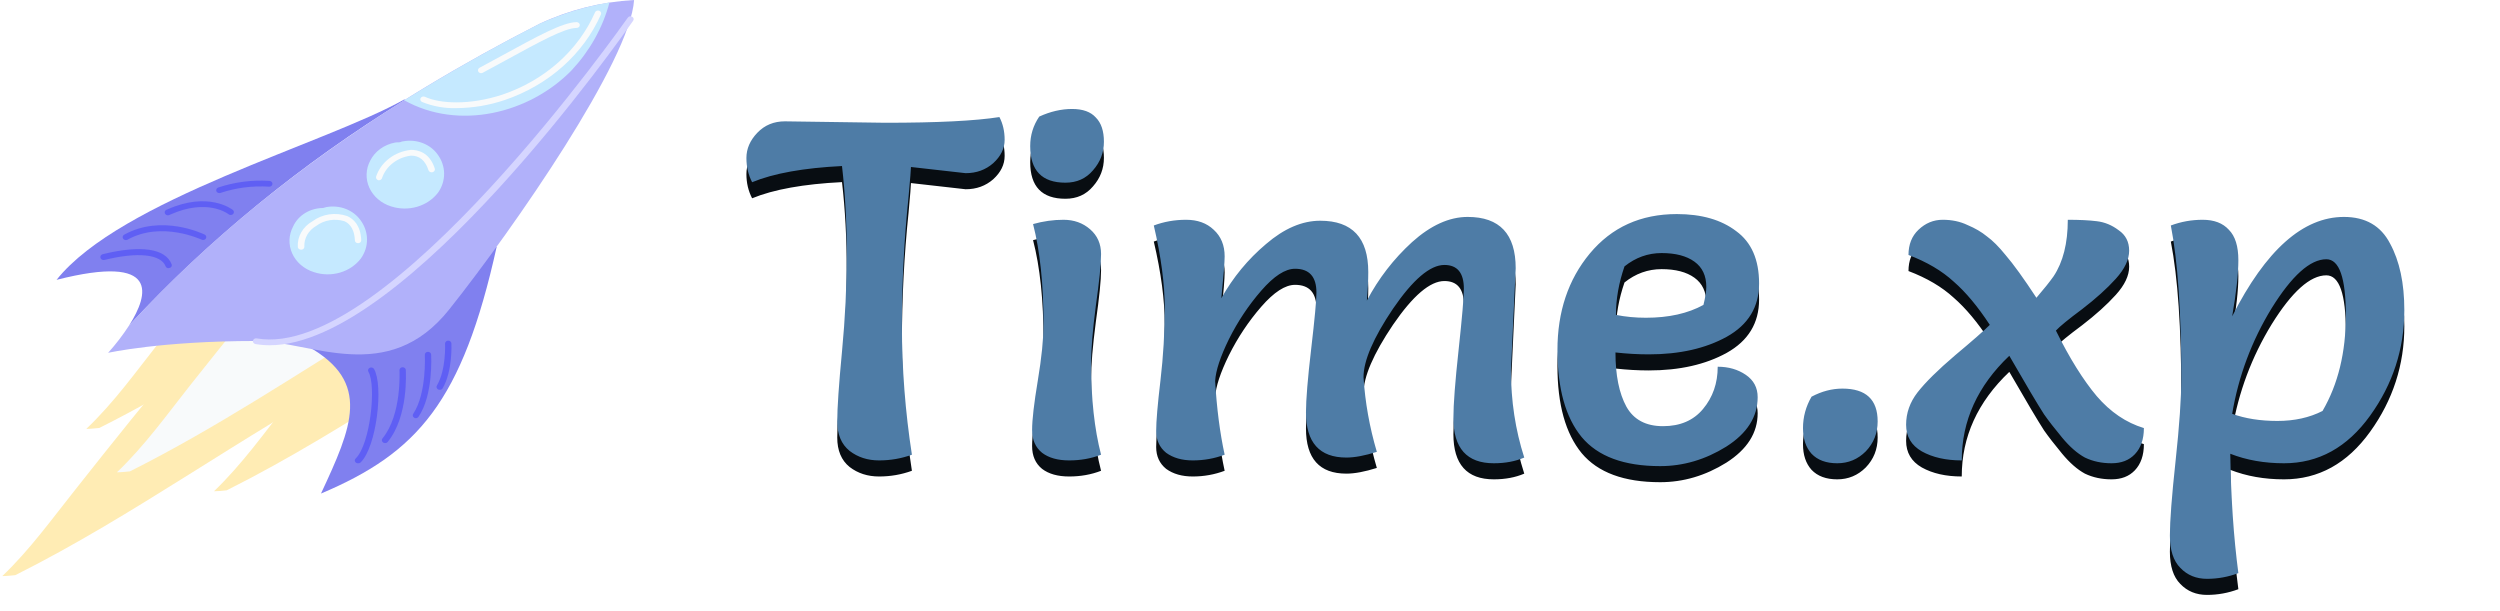 <svg width="757" height="185" viewBox="0 0 757 185" fill="none" xmlns="http://www.w3.org/2000/svg">
<g filter="url(#filter0_d)">
<path d="M237.677 37.609L268.061 38.041C283.805 38.041 295.325 37.465 302.621 36.313C303.677 38.329 304.205 40.633 304.205 43.225C304.205 45.817 303.053 48.169 300.749 50.281C298.445 52.297 295.661 53.305 292.397 53.305L275.837 51.433C275.837 52.105 275.597 55.081 275.117 60.361C273.773 73.321 273.101 86.329 273.101 99.385C273.101 112.441 274.109 125.497 276.125 138.553C272.957 139.705 269.645 140.281 266.189 140.281C262.733 140.281 259.757 139.321 257.261 137.401C254.765 135.385 253.517 132.409 253.517 128.473C253.517 124.441 253.997 117.385 254.957 107.305C255.917 97.225 256.397 87.433 256.397 77.929C256.397 68.329 255.917 59.401 254.957 51.145C243.341 51.721 234.269 53.353 227.741 56.041C226.589 53.833 226.013 51.385 226.013 48.697C226.013 45.913 227.117 43.369 229.325 41.065C231.533 38.761 234.317 37.609 237.677 37.609ZM312.81 68.713C315.882 67.849 318.954 67.417 322.026 67.417C325.194 67.417 327.882 68.377 330.09 70.297C332.298 72.217 333.402 74.713 333.402 77.785C333.402 80.761 332.874 85.993 331.818 93.481C330.858 100.873 330.378 106.633 330.378 110.761C330.378 121.513 331.386 130.777 333.402 138.553C330.426 139.705 327.21 140.281 323.754 140.281C320.298 140.281 317.562 139.513 315.546 137.977C313.53 136.345 312.522 134.041 312.522 131.065C312.522 127.993 313.098 123.001 314.25 116.089C315.402 109.177 315.978 103.465 315.978 98.953C315.978 86.953 314.922 76.873 312.81 68.713ZM314.682 36.169C318.042 34.633 321.354 33.865 324.618 33.865C327.882 33.865 330.282 34.729 331.818 36.457C333.45 38.089 334.266 40.537 334.266 43.801C334.266 47.065 333.162 49.945 330.954 52.441C328.842 54.937 326.058 56.185 322.602 56.185C315.498 56.185 311.946 52.489 311.946 45.097C311.946 41.833 312.858 38.857 314.682 36.169ZM458.953 82.105L457.513 112.921C457.513 122.233 458.857 131.065 461.545 139.417C458.857 140.569 455.785 141.145 452.329 141.145C444.169 141.145 440.089 136.585 440.089 127.465C440.089 123.337 440.617 116.425 441.673 106.729C442.729 96.937 443.257 90.793 443.257 88.297C443.257 83.497 441.289 81.097 437.353 81.097C433.033 81.097 427.849 85.513 421.801 94.345C415.849 103.177 412.873 110.089 412.873 115.081C413.353 122.665 414.697 130.201 416.905 137.689C413.257 138.841 410.185 139.417 407.689 139.417C399.529 139.417 395.449 134.857 395.449 125.737C395.449 121.897 395.977 115.465 397.033 106.441C398.089 97.417 398.617 91.753 398.617 89.449C398.617 84.649 396.457 82.249 392.137 82.249C389.161 82.249 385.753 84.457 381.913 88.873C378.073 93.289 374.809 98.185 372.121 103.561C369.529 108.841 368.137 113.065 367.945 116.233C368.425 124.489 369.385 131.929 370.825 138.553C367.753 139.705 364.537 140.281 361.177 140.281C357.913 140.281 355.225 139.513 353.113 137.977C351.097 136.345 350.089 134.137 350.089 131.353C350.089 128.473 350.521 123.385 351.385 116.089C352.249 108.697 352.681 101.401 352.681 94.201C352.681 86.905 351.577 78.553 349.369 69.145C352.441 67.993 355.705 67.417 359.161 67.417C362.617 67.417 365.401 68.425 367.513 70.441C369.721 72.457 370.825 75.145 370.825 78.505C370.825 80.233 370.489 84.457 369.817 91.177C373.369 84.841 377.881 79.369 383.353 74.761C388.825 70.057 394.297 67.705 399.769 67.705C409.465 67.705 414.313 72.889 414.313 83.257C414.313 85.849 414.169 88.729 413.881 91.897C417.433 85.177 421.993 79.273 427.561 74.185C433.225 69.097 438.841 66.553 444.409 66.553C454.105 66.553 458.953 71.737 458.953 82.105ZM489.163 107.593C489.163 114.505 490.267 119.977 492.475 124.009C494.683 127.945 498.379 129.913 503.563 129.913C508.747 129.913 512.779 128.185 515.659 124.729C518.635 121.177 520.123 116.905 520.123 111.913C523.387 111.913 526.219 112.729 528.619 114.361C531.019 115.993 532.219 118.249 532.219 121.129C532.219 127.081 529.051 132.073 522.715 136.105C516.379 140.041 509.707 142.009 502.699 142.009C491.755 142.009 483.835 139.081 478.939 133.225C474.043 127.273 471.595 118.489 471.595 106.873C471.595 95.257 474.859 85.513 481.387 77.641C488.011 69.673 496.795 65.689 507.739 65.689C515.227 65.689 521.227 67.417 525.739 70.873C530.347 74.233 532.651 79.513 532.651 86.713C532.651 93.817 529.387 99.193 522.859 102.841C516.427 106.393 508.555 108.169 499.243 108.169C495.979 108.169 492.619 107.977 489.163 107.593ZM489.307 96.217C492.187 96.793 495.211 97.081 498.379 97.081C505.291 97.081 511.099 95.785 515.803 93.193C516.379 90.889 516.667 89.065 516.667 87.721C516.667 84.361 515.467 81.817 513.067 80.089C510.667 78.361 507.355 77.497 503.131 77.497C499.003 77.497 495.259 78.841 491.899 81.529C490.171 86.521 489.307 91.417 489.307 96.217ZM548.538 120.985C551.61 119.353 554.73 118.537 557.898 118.537C565.002 118.537 568.554 121.849 568.554 128.473C568.554 132.025 567.354 135.049 564.954 137.545C562.554 139.945 559.674 141.145 556.314 141.145C552.954 141.145 550.362 140.185 548.538 138.265C546.81 136.345 545.946 133.753 545.946 130.489C545.946 127.129 546.81 123.961 548.538 120.985ZM649.17 130.489C649.17 133.849 648.258 136.489 646.434 138.409C644.706 140.233 642.354 141.145 639.378 141.145C636.402 141.145 633.714 140.569 631.314 139.417C629.01 138.169 626.706 136.153 624.402 133.369C622.098 130.585 620.274 128.233 618.93 126.313C617.01 123.337 613.506 117.433 608.418 108.601C598.818 117.721 594.018 128.281 594.018 140.281C589.218 140.281 585.186 139.369 581.922 137.545C578.754 135.721 577.17 133.033 577.17 129.481C577.17 125.929 578.322 122.665 580.626 119.689C583.026 116.617 586.818 112.873 592.002 108.457C597.282 104.041 600.786 100.969 602.514 99.241C598.866 93.673 595.218 89.305 591.57 86.137C588.018 82.873 583.458 80.185 577.89 78.073C577.89 74.905 578.898 72.361 580.914 70.441C583.026 68.425 585.474 67.417 588.258 67.417C591.042 67.417 593.538 67.945 595.746 69.001C598.05 69.961 600.018 71.113 601.65 72.457C603.378 73.705 605.25 75.577 607.266 78.073C609.666 80.857 612.786 85.177 616.626 91.033C618.93 88.345 620.658 86.185 621.81 84.553C624.69 80.233 626.13 74.521 626.13 67.417C629.682 67.417 632.61 67.561 634.914 67.849C637.314 68.137 639.522 69.049 641.538 70.585C643.65 72.025 644.706 74.089 644.706 76.777C644.706 79.465 643.362 82.297 640.674 85.273C637.986 88.249 634.578 91.321 630.45 94.489C626.322 97.561 623.682 99.721 622.53 100.969C626.658 109.321 630.786 115.945 634.914 120.841C639.042 125.641 643.794 128.857 649.17 130.489ZM675.904 126.169C679.84 127.609 684.4 128.329 689.584 128.329C694.768 128.329 699.328 127.321 703.264 125.305C707.968 117.241 710.32 107.593 710.32 96.361C710.32 85.033 708.352 79.369 704.416 79.369C699.52 79.369 694 84.313 687.856 94.201C681.808 104.089 677.824 114.745 675.904 126.169ZM675.904 96.649C686.08 76.585 697.36 66.553 709.744 66.553C716.272 66.553 720.928 69.241 723.712 74.617C726.592 79.897 728.032 86.617 728.032 94.777C728.032 106.489 724.576 117.145 717.664 126.745C710.752 136.345 702.064 141.145 691.6 141.145C685.648 141.145 680.224 140.185 675.328 138.265C675.52 151.417 676.336 163.465 677.776 174.409C674.704 175.561 671.536 176.137 668.272 176.137C665.008 176.137 662.32 175.033 660.208 172.825C658.096 170.713 657.04 167.449 657.04 163.033C657.04 158.617 657.616 151.081 658.768 140.425C659.92 129.769 660.496 121.417 660.496 115.369C660.496 95.401 659.44 79.993 657.328 69.145C660.4 67.993 663.616 67.417 666.976 67.417C670.432 67.417 673.072 68.425 674.896 70.441C676.816 72.361 677.776 75.433 677.776 79.657C677.776 83.785 677.152 89.449 675.904 96.649Z" fill="#080D12"/>
</g>
<g filter="url(#filter1_d)">
<path d="M237.677 32.741L268.061 33.173C283.805 33.173 295.325 32.597 302.621 31.445C303.677 33.461 304.205 35.765 304.205 38.357C304.205 40.949 303.053 43.301 300.749 45.413C298.445 47.429 295.661 48.437 292.397 48.437L275.837 46.565C275.837 47.237 275.597 50.213 275.117 55.493C273.773 68.453 273.101 81.461 273.101 94.517C273.101 107.573 274.109 120.629 276.125 133.685C272.957 134.837 269.645 135.413 266.189 135.413C262.733 135.413 259.757 134.453 257.261 132.533C254.765 130.517 253.517 127.541 253.517 123.605C253.517 119.573 253.997 112.517 254.957 102.437C255.917 92.357 256.397 82.565 256.397 73.061C256.397 63.461 255.917 54.533 254.957 46.277C243.341 46.853 234.269 48.485 227.741 51.173C226.589 48.965 226.013 46.517 226.013 43.829C226.013 41.045 227.117 38.501 229.325 36.197C231.533 33.893 234.317 32.741 237.677 32.741ZM312.81 63.845C315.882 62.981 318.954 62.549 322.026 62.549C325.194 62.549 327.882 63.509 330.09 65.429C332.298 67.349 333.402 69.845 333.402 72.917C333.402 75.893 332.874 81.125 331.818 88.613C330.858 96.005 330.378 101.765 330.378 105.893C330.378 116.645 331.386 125.909 333.402 133.685C330.426 134.837 327.21 135.413 323.754 135.413C320.298 135.413 317.562 134.645 315.546 133.109C313.53 131.477 312.522 129.173 312.522 126.197C312.522 123.125 313.098 118.133 314.25 111.221C315.402 104.309 315.978 98.597 315.978 94.085C315.978 82.085 314.922 72.005 312.81 63.845ZM314.682 31.301C318.042 29.765 321.354 28.997 324.618 28.997C327.882 28.997 330.282 29.861 331.818 31.589C333.45 33.221 334.266 35.669 334.266 38.933C334.266 42.197 333.162 45.077 330.954 47.573C328.842 50.069 326.058 51.317 322.602 51.317C315.498 51.317 311.946 47.621 311.946 40.229C311.946 36.965 312.858 33.989 314.682 31.301ZM458.953 77.237L457.513 108.053C457.513 117.365 458.857 126.197 461.545 134.549C458.857 135.701 455.785 136.277 452.329 136.277C444.169 136.277 440.089 131.717 440.089 122.597C440.089 118.469 440.617 111.557 441.673 101.861C442.729 92.069 443.257 85.925 443.257 83.429C443.257 78.629 441.289 76.229 437.353 76.229C433.033 76.229 427.849 80.645 421.801 89.477C415.849 98.309 412.873 105.221 412.873 110.213C413.353 117.797 414.697 125.333 416.905 132.821C413.257 133.973 410.185 134.549 407.689 134.549C399.529 134.549 395.449 129.989 395.449 120.869C395.449 117.029 395.977 110.597 397.033 101.573C398.089 92.549 398.617 86.885 398.617 84.581C398.617 79.781 396.457 77.381 392.137 77.381C389.161 77.381 385.753 79.589 381.913 84.005C378.073 88.421 374.809 93.317 372.121 98.693C369.529 103.973 368.137 108.197 367.945 111.365C368.425 119.621 369.385 127.061 370.825 133.685C367.753 134.837 364.537 135.413 361.177 135.413C357.913 135.413 355.225 134.645 353.113 133.109C351.097 131.477 350.089 129.269 350.089 126.485C350.089 123.605 350.521 118.517 351.385 111.221C352.249 103.829 352.681 96.533 352.681 89.333C352.681 82.037 351.577 73.685 349.369 64.277C352.441 63.125 355.705 62.549 359.161 62.549C362.617 62.549 365.401 63.557 367.513 65.573C369.721 67.589 370.825 70.277 370.825 73.637C370.825 75.365 370.489 79.589 369.817 86.309C373.369 79.973 377.881 74.501 383.353 69.893C388.825 65.189 394.297 62.837 399.769 62.837C409.465 62.837 414.313 68.021 414.313 78.389C414.313 80.981 414.169 83.861 413.881 87.029C417.433 80.309 421.993 74.405 427.561 69.317C433.225 64.229 438.841 61.685 444.409 61.685C454.105 61.685 458.953 66.869 458.953 77.237ZM489.163 102.725C489.163 109.637 490.267 115.109 492.475 119.141C494.683 123.077 498.379 125.045 503.563 125.045C508.747 125.045 512.779 123.317 515.659 119.861C518.635 116.309 520.123 112.037 520.123 107.045C523.387 107.045 526.219 107.861 528.619 109.493C531.019 111.125 532.219 113.381 532.219 116.261C532.219 122.213 529.051 127.205 522.715 131.237C516.379 135.173 509.707 137.141 502.699 137.141C491.755 137.141 483.835 134.213 478.939 128.357C474.043 122.405 471.595 113.621 471.595 102.005C471.595 90.389 474.859 80.645 481.387 72.773C488.011 64.805 496.795 60.821 507.739 60.821C515.227 60.821 521.227 62.549 525.739 66.005C530.347 69.365 532.651 74.645 532.651 81.845C532.651 88.949 529.387 94.325 522.859 97.973C516.427 101.525 508.555 103.301 499.243 103.301C495.979 103.301 492.619 103.109 489.163 102.725ZM489.307 91.349C492.187 91.925 495.211 92.213 498.379 92.213C505.291 92.213 511.099 90.917 515.803 88.325C516.379 86.021 516.667 84.197 516.667 82.853C516.667 79.493 515.467 76.949 513.067 75.221C510.667 73.493 507.355 72.629 503.131 72.629C499.003 72.629 495.259 73.973 491.899 76.661C490.171 81.653 489.307 86.549 489.307 91.349ZM548.538 116.117C551.61 114.485 554.73 113.669 557.898 113.669C565.002 113.669 568.554 116.981 568.554 123.605C568.554 127.157 567.354 130.181 564.954 132.677C562.554 135.077 559.674 136.277 556.314 136.277C552.954 136.277 550.362 135.317 548.538 133.397C546.81 131.477 545.946 128.885 545.946 125.621C545.946 122.261 546.81 119.093 548.538 116.117ZM649.17 125.621C649.17 128.981 648.258 131.621 646.434 133.541C644.706 135.365 642.354 136.277 639.378 136.277C636.402 136.277 633.714 135.701 631.314 134.549C629.01 133.301 626.706 131.285 624.402 128.501C622.098 125.717 620.274 123.365 618.93 121.445C617.01 118.469 613.506 112.565 608.418 103.733C598.818 112.853 594.018 123.413 594.018 135.413C589.218 135.413 585.186 134.501 581.922 132.677C578.754 130.853 577.17 128.165 577.17 124.613C577.17 121.061 578.322 117.797 580.626 114.821C583.026 111.749 586.818 108.005 592.002 103.589C597.282 99.173 600.786 96.101 602.514 94.373C598.866 88.805 595.218 84.437 591.57 81.269C588.018 78.005 583.458 75.317 577.89 73.205C577.89 70.037 578.898 67.493 580.914 65.573C583.026 63.557 585.474 62.549 588.258 62.549C591.042 62.549 593.538 63.077 595.746 64.133C598.05 65.093 600.018 66.245 601.65 67.589C603.378 68.837 605.25 70.709 607.266 73.205C609.666 75.989 612.786 80.309 616.626 86.165C618.93 83.477 620.658 81.317 621.81 79.685C624.69 75.365 626.13 69.653 626.13 62.549C629.682 62.549 632.61 62.693 634.914 62.981C637.314 63.269 639.522 64.181 641.538 65.717C643.65 67.157 644.706 69.221 644.706 71.909C644.706 74.597 643.362 77.429 640.674 80.405C637.986 83.381 634.578 86.453 630.45 89.621C626.322 92.693 623.682 94.853 622.53 96.101C626.658 104.453 630.786 111.077 634.914 115.973C639.042 120.773 643.794 123.989 649.17 125.621ZM675.904 121.301C679.84 122.741 684.4 123.461 689.584 123.461C694.768 123.461 699.328 122.453 703.264 120.437C707.968 112.373 710.32 102.725 710.32 91.493C710.32 80.165 708.352 74.501 704.416 74.501C699.52 74.501 694 79.445 687.856 89.333C681.808 99.221 677.824 109.877 675.904 121.301ZM675.904 91.781C686.08 71.717 697.36 61.685 709.744 61.685C716.272 61.685 720.928 64.373 723.712 69.749C726.592 75.029 728.032 81.749 728.032 89.909C728.032 101.621 724.576 112.277 717.664 121.877C710.752 131.477 702.064 136.277 691.6 136.277C685.648 136.277 680.224 135.317 675.328 133.397C675.52 146.549 676.336 158.597 677.776 169.541C674.704 170.693 671.536 171.269 668.272 171.269C665.008 171.269 662.32 170.165 660.208 167.957C658.096 165.845 657.04 162.581 657.04 158.165C657.04 153.749 657.616 146.213 658.768 135.557C659.92 124.901 660.496 116.549 660.496 110.501C660.496 90.533 659.44 75.125 657.328 64.277C660.4 63.125 663.616 62.549 666.976 62.549C670.432 62.549 673.072 63.557 674.896 65.573C676.816 67.493 677.776 70.565 677.776 74.789C677.776 78.917 677.152 84.581 675.904 91.781Z" fill="#4E7CA6"/>
</g>
<path d="M112.973 108.36C111.994 107.642 111.053 106.942 109.978 106.242C109.489 106.42 108.964 106.496 108.439 106.466C107.915 106.435 107.404 106.299 106.944 106.067C96.595 99.243 86.035 92.418 75.072 86.45C74.818 86.335 74.595 86.171 74.419 85.968C74.243 85.765 74.118 85.529 74.054 85.278C68.506 92.365 62.707 99.278 56.87 106.277C45.235 120.05 34.022 134.05 22.886 148.155C16.051 156.713 9.082 166.46 0.691 174.44C1.997 174.44 3.302 174.282 4.627 174.16C40.915 155.977 73.21 131.88 108.941 112.805L114.816 109.725L112.973 108.36Z" fill="#FFECB4"/>
<path d="M96.864 90.02C88.686 84.374 79.749 79.705 70.272 76.125C62.861 85.19 55.546 94.313 48.326 103.495C41.491 112.123 34.56 121.887 26.131 129.867C27.437 129.867 28.742 129.71 30.067 129.588C53.376 117.915 75.014 103.793 96.998 90.142L96.864 90.02ZM120.442 113.12C118.195 110.53 115.93 107.87 113.626 105.298C111.149 102.988 108.614 100.73 106.118 98.438C99.667 106.348 93.312 114.328 86.918 122.325C80.16 130.97 73.171 140.717 64.8 148.75C66.106 148.75 67.411 148.61 68.64 148.47C87.763 138.897 105.6 127.75 123.59 116.515C122.515 115.5 121.459 114.275 120.442 113.12V113.12Z" fill="#FFECB4"/>
<path d="M101.76 87.885C97.459 84.56 93.197 81.27 89.088 77.858C78.355 90.632 67.968 103.6 57.6 116.638C50.765 125.283 43.795 135.03 35.405 143.01C36.71 143.01 38.035 142.853 39.341 142.73C65.702 129.5 89.894 113.295 114.816 98C110.438 94.71 106.118 91.28 101.76 87.885Z" fill="#F8FAFB"/>
<path d="M122.438 30.1C98.784 43.453 36.48 60.41 17.126 84.735C48.653 76.72 45.005 89.25 39.11 98.525C63.366 72.381 91.464 49.414 122.611 30.275L122.438 30.1ZM97.19 149.45C106.598 129.29 112.55 115.78 93.35 104.947C143.405 75.81 150.394 74.725 150.394 74.725C139.987 121.747 126.413 137.095 97.19 149.45Z" fill="#8080EF"/>
<path d="M39.11 98.525C37.22 101.439 35.089 104.218 32.736 106.837C32.736 106.837 48.653 103.25 77.53 103.25C94.061 103.25 117.446 117.127 136.07 93.642C155.866 68.757 190.867 18.13 192 0C182.063 0.56 172.361 2.991 163.507 7.14C116.506 31.098 73.421 60.97 39.11 98.525Z" fill="#B1B1FA"/>
<path d="M173.03 21.35C178.599 15.402 182.546 8.338 184.55 0.735C177.246 1.976 170.164 4.132 163.507 7.14C149.427 14.327 135.725 22.067 122.4 30.363C138.854 39.585 160.205 34.422 173.03 21.35V21.35ZM132.48 46.725C131.378 45.199 129.799 44.008 127.948 43.306C126.097 42.604 124.058 42.424 122.093 42.788C121.766 42.788 121.459 42.962 121.152 43.05C120.845 43.138 120.134 43.05 119.597 43.172C117.973 43.481 116.451 44.133 115.154 45.075C113.857 46.017 112.82 47.224 112.128 48.597C111.441 49.873 111.059 51.267 111.008 52.687C110.957 54.107 111.238 55.521 111.831 56.835C112.425 58.149 113.318 59.332 114.452 60.308C115.585 61.283 116.933 62.028 118.406 62.492C120.944 63.319 123.709 63.363 126.276 62.617C128.844 61.87 131.071 60.376 132.614 58.362C133.854 56.627 134.502 54.596 134.478 52.525C134.454 50.455 133.759 48.437 132.48 46.725V46.725ZM109.152 66.657C108.055 65.126 106.478 63.931 104.625 63.228C102.772 62.526 100.73 62.349 98.765 62.72C98.44 62.791 98.119 62.879 97.805 62.983C95.87 62.999 93.982 63.533 92.378 64.52C90.773 65.506 89.522 66.901 88.781 68.53C88.094 69.804 87.712 71.197 87.661 72.616C87.61 74.035 87.891 75.447 88.485 76.76C89.079 78.072 89.972 79.255 91.105 80.228C92.239 81.202 93.587 81.945 95.059 82.407C97.596 83.243 100.364 83.292 102.934 82.545C105.503 81.798 107.73 80.297 109.267 78.278C110.505 76.545 111.155 74.519 111.134 72.452C111.114 70.385 110.424 68.369 109.152 66.657V66.657Z" fill="#C5E9FF"/>
<path d="M138.24 32.742C134.647 32.851 131.075 32.211 127.795 30.87C127.569 30.765 127.398 30.583 127.319 30.363C127.239 30.143 127.259 29.904 127.373 29.698C127.492 29.49 127.695 29.334 127.939 29.262C128.183 29.19 128.449 29.208 128.678 29.312C133.114 31.378 142.118 31.973 152.198 28.63C158.506 26.488 164.253 23.167 169.071 18.882C173.888 14.596 177.67 9.441 180.173 3.745C180.219 3.635 180.288 3.534 180.378 3.449C180.467 3.364 180.574 3.297 180.693 3.25C180.812 3.204 180.94 3.18 181.069 3.18C181.198 3.18 181.326 3.203 181.445 3.249C181.564 3.295 181.672 3.363 181.761 3.448C181.851 3.532 181.921 3.633 181.967 3.743C182.013 3.853 182.035 3.97 182.03 4.088C182.025 4.205 181.994 4.321 181.939 4.428C179.327 10.338 175.393 15.689 170.389 20.139C165.384 24.589 159.418 28.041 152.87 30.275C148.188 31.866 143.237 32.701 138.24 32.742V32.742Z" fill="#F8FAFB"/>
<path d="M145.69 22.155C145.524 22.158 145.36 22.12 145.215 22.046C145.07 21.973 144.949 21.865 144.864 21.735C144.735 21.535 144.698 21.296 144.758 21.071C144.819 20.846 144.974 20.651 145.19 20.527L151.834 16.922C163.008 10.815 170.4 6.772 174.586 6.702C174.839 6.702 175.082 6.792 175.265 6.951C175.447 7.111 175.555 7.329 175.565 7.56C175.567 7.675 175.545 7.789 175.499 7.896C175.453 8.003 175.385 8.101 175.297 8.184C175.21 8.267 175.105 8.333 174.99 8.379C174.874 8.425 174.75 8.45 174.624 8.453C170.957 8.453 163.354 12.67 152.813 18.427L146.17 22.032C146.026 22.115 145.859 22.158 145.69 22.155V22.155ZM114.816 54.583H114.605C114.356 54.524 114.141 54.381 114.005 54.182C113.869 53.983 113.823 53.744 113.875 53.515C114.565 51.361 115.937 49.44 117.818 47.992C119.7 46.545 122.008 45.635 124.454 45.377C126.374 45.377 130.022 45.99 131.654 51.03C131.726 51.262 131.693 51.51 131.563 51.721C131.434 51.931 131.218 52.085 130.963 52.15C130.709 52.215 130.436 52.185 130.206 52.067C129.975 51.949 129.806 51.752 129.734 51.52C128.794 48.58 126.97 47.093 124.435 47.127C122.418 47.382 120.522 48.156 118.972 49.359C117.421 50.562 116.279 52.143 115.68 53.917C115.629 54.096 115.519 54.256 115.364 54.375C115.209 54.494 115.018 54.567 114.816 54.583V54.583ZM91.142 75.6C90.91 75.599 90.687 75.522 90.511 75.384C90.335 75.246 90.219 75.056 90.182 74.847C90.069 73.292 90.424 71.738 91.21 70.354C91.995 68.969 93.18 67.806 94.637 66.99C96.083 65.906 97.819 65.192 99.667 64.918C101.515 64.644 103.41 64.822 105.158 65.433C106.982 66.255 109.21 68.18 109.382 72.73C109.388 72.846 109.367 72.963 109.322 73.072C109.278 73.181 109.209 73.281 109.122 73.365C109.034 73.45 108.929 73.518 108.812 73.565C108.695 73.612 108.569 73.638 108.442 73.64C108.315 73.645 108.188 73.626 108.07 73.585C107.951 73.544 107.843 73.482 107.751 73.402C107.66 73.322 107.587 73.225 107.538 73.119C107.488 73.013 107.462 72.898 107.462 72.782C107.347 69.877 106.253 67.865 104.314 66.99C102.872 66.539 101.328 66.433 99.829 66.681C98.33 66.929 96.926 67.523 95.75 68.407C94.605 69.063 93.669 69.983 93.039 71.074C92.408 72.165 92.105 73.388 92.16 74.62C92.193 74.85 92.124 75.082 91.969 75.266C91.815 75.449 91.586 75.57 91.334 75.6H91.142Z" fill="#F8FAFB"/>
<path d="M108.422 140.28C108.231 140.29 108.041 140.246 107.878 140.155C107.714 140.064 107.585 139.929 107.508 139.77C107.431 139.61 107.409 139.432 107.445 139.261C107.482 139.089 107.575 138.932 107.712 138.81C112.07 134.628 114.048 116.848 111.552 112.56C111.436 112.353 111.413 112.113 111.488 111.89C111.564 111.668 111.731 111.481 111.955 111.37C112.067 111.315 112.19 111.281 112.317 111.27C112.443 111.259 112.571 111.271 112.692 111.305C112.814 111.339 112.927 111.395 113.024 111.469C113.122 111.544 113.202 111.635 113.261 111.738C116.16 116.708 114.086 135.345 109.152 140.07C109.052 140.148 108.936 140.207 108.811 140.243C108.685 140.279 108.553 140.291 108.422 140.28ZM116.582 134.155C116.374 134.159 116.17 134.097 116.006 133.98C115.803 133.841 115.668 133.633 115.632 133.404C115.596 133.174 115.662 132.941 115.814 132.755C121.728 125.563 120.96 112.28 120.96 112.14C120.95 112.025 120.965 111.91 121.004 111.8C121.043 111.69 121.105 111.589 121.187 111.501C121.269 111.413 121.369 111.341 121.482 111.288C121.594 111.236 121.717 111.204 121.843 111.195C121.969 111.186 122.096 111.199 122.216 111.235C122.337 111.27 122.448 111.327 122.545 111.402C122.641 111.477 122.72 111.568 122.778 111.67C122.835 111.773 122.87 111.885 122.88 112C122.88 112.578 123.763 126 117.427 133.77C117.338 133.898 117.212 134.001 117.063 134.069C116.914 134.136 116.748 134.166 116.582 134.155V134.155ZM125.933 126.63C125.758 126.625 125.587 126.583 125.434 126.508C125.326 126.447 125.233 126.367 125.16 126.274C125.086 126.18 125.033 126.074 125.005 125.962C124.976 125.85 124.972 125.733 124.993 125.62C125.014 125.506 125.059 125.398 125.126 125.3C129.235 119.14 128.64 107.573 128.64 107.45C128.632 107.336 128.65 107.222 128.691 107.114C128.732 107.006 128.797 106.907 128.881 106.822C128.965 106.737 129.067 106.668 129.18 106.62C129.294 106.572 129.417 106.544 129.542 106.54C129.669 106.533 129.795 106.549 129.914 106.586C130.034 106.624 130.144 106.682 130.239 106.759C130.333 106.835 130.41 106.928 130.465 107.031C130.52 107.135 130.553 107.248 130.56 107.363C130.56 107.853 131.232 119.613 126.72 126.21C126.636 126.333 126.52 126.435 126.383 126.509C126.246 126.582 126.092 126.623 125.933 126.63V126.63ZM133.133 118.037C132.972 118.036 132.814 118 132.672 117.933C132.451 117.818 132.288 117.63 132.216 117.408C132.144 117.186 132.17 116.948 132.288 116.743C135.149 111.93 134.765 104.09 134.765 104.02C134.765 103.788 134.866 103.565 135.046 103.401C135.226 103.237 135.47 103.145 135.725 103.145C135.979 103.145 136.224 103.237 136.404 103.401C136.584 103.565 136.685 103.788 136.685 104.02C136.685 104.353 137.088 112.42 133.978 117.67C133.882 117.791 133.754 117.888 133.606 117.952C133.459 118.016 133.296 118.045 133.133 118.037V118.037ZM51.053 81.218C50.855 81.22 50.661 81.166 50.499 81.062C50.337 80.958 50.215 80.811 50.15 80.64C48.749 76.965 41.645 76.23 31.622 78.715C31.368 78.775 31.097 78.741 30.87 78.62C30.644 78.498 30.479 78.3 30.413 78.067C30.347 77.835 30.384 77.589 30.517 77.382C30.651 77.175 30.869 77.025 31.123 76.965C42.547 74.147 50.131 75.215 51.955 80.01C52.014 80.141 52.035 80.283 52.017 80.424C51.999 80.564 51.942 80.698 51.852 80.813C51.762 80.929 51.642 81.021 51.502 81.083C51.362 81.144 51.208 81.172 51.053 81.165V81.218ZM38.093 72.695C37.93 72.695 37.77 72.656 37.629 72.582C37.487 72.508 37.369 72.403 37.286 72.275C37.219 72.177 37.174 72.069 37.153 71.955C37.132 71.841 37.136 71.725 37.165 71.613C37.194 71.501 37.246 71.395 37.32 71.301C37.393 71.208 37.486 71.128 37.594 71.067C48.979 64.75 61.44 70.787 62.016 71.05C62.222 71.168 62.372 71.352 62.434 71.566C62.497 71.781 62.468 72.008 62.353 72.204C62.239 72.4 62.047 72.548 61.817 72.62C61.587 72.691 61.336 72.681 61.114 72.59C60.979 72.59 49.018 66.78 38.592 72.59C38.44 72.667 38.267 72.704 38.093 72.695V72.695ZM51.053 65.188C50.798 65.239 50.532 65.195 50.312 65.067C50.093 64.939 49.938 64.737 49.882 64.505C49.826 64.273 49.873 64.03 50.013 63.83C50.154 63.63 50.376 63.489 50.63 63.438C63.053 57.855 70.195 63.333 70.502 63.56C70.693 63.715 70.81 63.931 70.828 64.163C70.845 64.396 70.763 64.625 70.598 64.802C70.428 64.976 70.191 65.082 69.936 65.099C69.682 65.115 69.43 65.04 69.235 64.89C68.986 64.68 62.707 59.955 51.475 65.013C51.351 65.099 51.206 65.159 51.053 65.188V65.188ZM66.413 58.468C66.225 58.468 66.042 58.419 65.885 58.325C65.728 58.232 65.605 58.099 65.53 57.943C65.433 57.726 65.434 57.485 65.531 57.269C65.627 57.053 65.813 56.88 66.048 56.788C71.023 55.117 76.331 54.431 81.619 54.775C81.876 54.797 82.112 54.911 82.278 55.091C82.443 55.271 82.524 55.503 82.502 55.737C82.49 55.853 82.454 55.964 82.394 56.066C82.334 56.169 82.253 56.259 82.155 56.332C82.056 56.405 81.943 56.46 81.822 56.493C81.7 56.526 81.573 56.537 81.446 56.525C76.465 56.206 71.466 56.85 66.778 58.415C66.66 58.451 66.537 58.469 66.413 58.468V58.468Z" fill="#5F5FF4"/>
<path d="M81.638 104.545C80.202 104.547 78.768 104.424 77.357 104.178C77.106 104.131 76.885 103.997 76.742 103.804C76.599 103.611 76.543 103.374 76.589 103.145C76.614 103.032 76.663 102.925 76.734 102.83C76.804 102.735 76.895 102.653 77 102.59C77.105 102.526 77.223 102.483 77.347 102.461C77.471 102.439 77.598 102.44 77.722 102.463C117.12 109.393 189.312 6.423 190.08 5.373C190.145 5.269 190.232 5.179 190.336 5.108C190.44 5.036 190.559 4.985 190.685 4.956C190.812 4.928 190.943 4.923 191.072 4.943C191.2 4.963 191.323 5.006 191.433 5.07C191.543 5.134 191.637 5.218 191.71 5.317C191.783 5.415 191.833 5.526 191.857 5.643C191.881 5.76 191.879 5.88 191.851 5.996C191.823 6.112 191.769 6.221 191.693 6.318C188.774 10.5 122.88 104.545 81.638 104.545Z" fill="#D5D5FF"/>
<defs>
<filter id="filter0_d" x="222.013" y="33.865" width="510.019" height="150.272" filterUnits="userSpaceOnUse" color-interpolation-filters="sRGB">
<feFlood flood-opacity="0" result="BackgroundImageFix"/>
<feColorMatrix in="SourceAlpha" type="matrix" values="0 0 0 0 0 0 0 0 0 0 0 0 0 0 0 0 0 0 127 0"/>
<feOffset dy="4"/>
<feGaussianBlur stdDeviation="2"/>
<feColorMatrix type="matrix" values="0 0 0 0 0 0 0 0 0 0 0 0 0 0 0 0 0 0 0.25 0"/>
<feBlend mode="normal" in2="BackgroundImageFix" result="effect1_dropShadow"/>
<feBlend mode="normal" in="SourceGraphic" in2="effect1_dropShadow" result="shape"/>
</filter>
<filter id="filter1_d" x="222.013" y="28.997" width="510.019" height="150.272" filterUnits="userSpaceOnUse" color-interpolation-filters="sRGB">
<feFlood flood-opacity="0" result="BackgroundImageFix"/>
<feColorMatrix in="SourceAlpha" type="matrix" values="0 0 0 0 0 0 0 0 0 0 0 0 0 0 0 0 0 0 127 0"/>
<feOffset dy="4"/>
<feGaussianBlur stdDeviation="2"/>
<feColorMatrix type="matrix" values="0 0 0 0 0 0 0 0 0 0 0 0 0 0 0 0 0 0 0.25 0"/>
<feBlend mode="normal" in2="BackgroundImageFix" result="effect1_dropShadow"/>
<feBlend mode="normal" in="SourceGraphic" in2="effect1_dropShadow" result="shape"/>
</filter>
</defs>
</svg>
